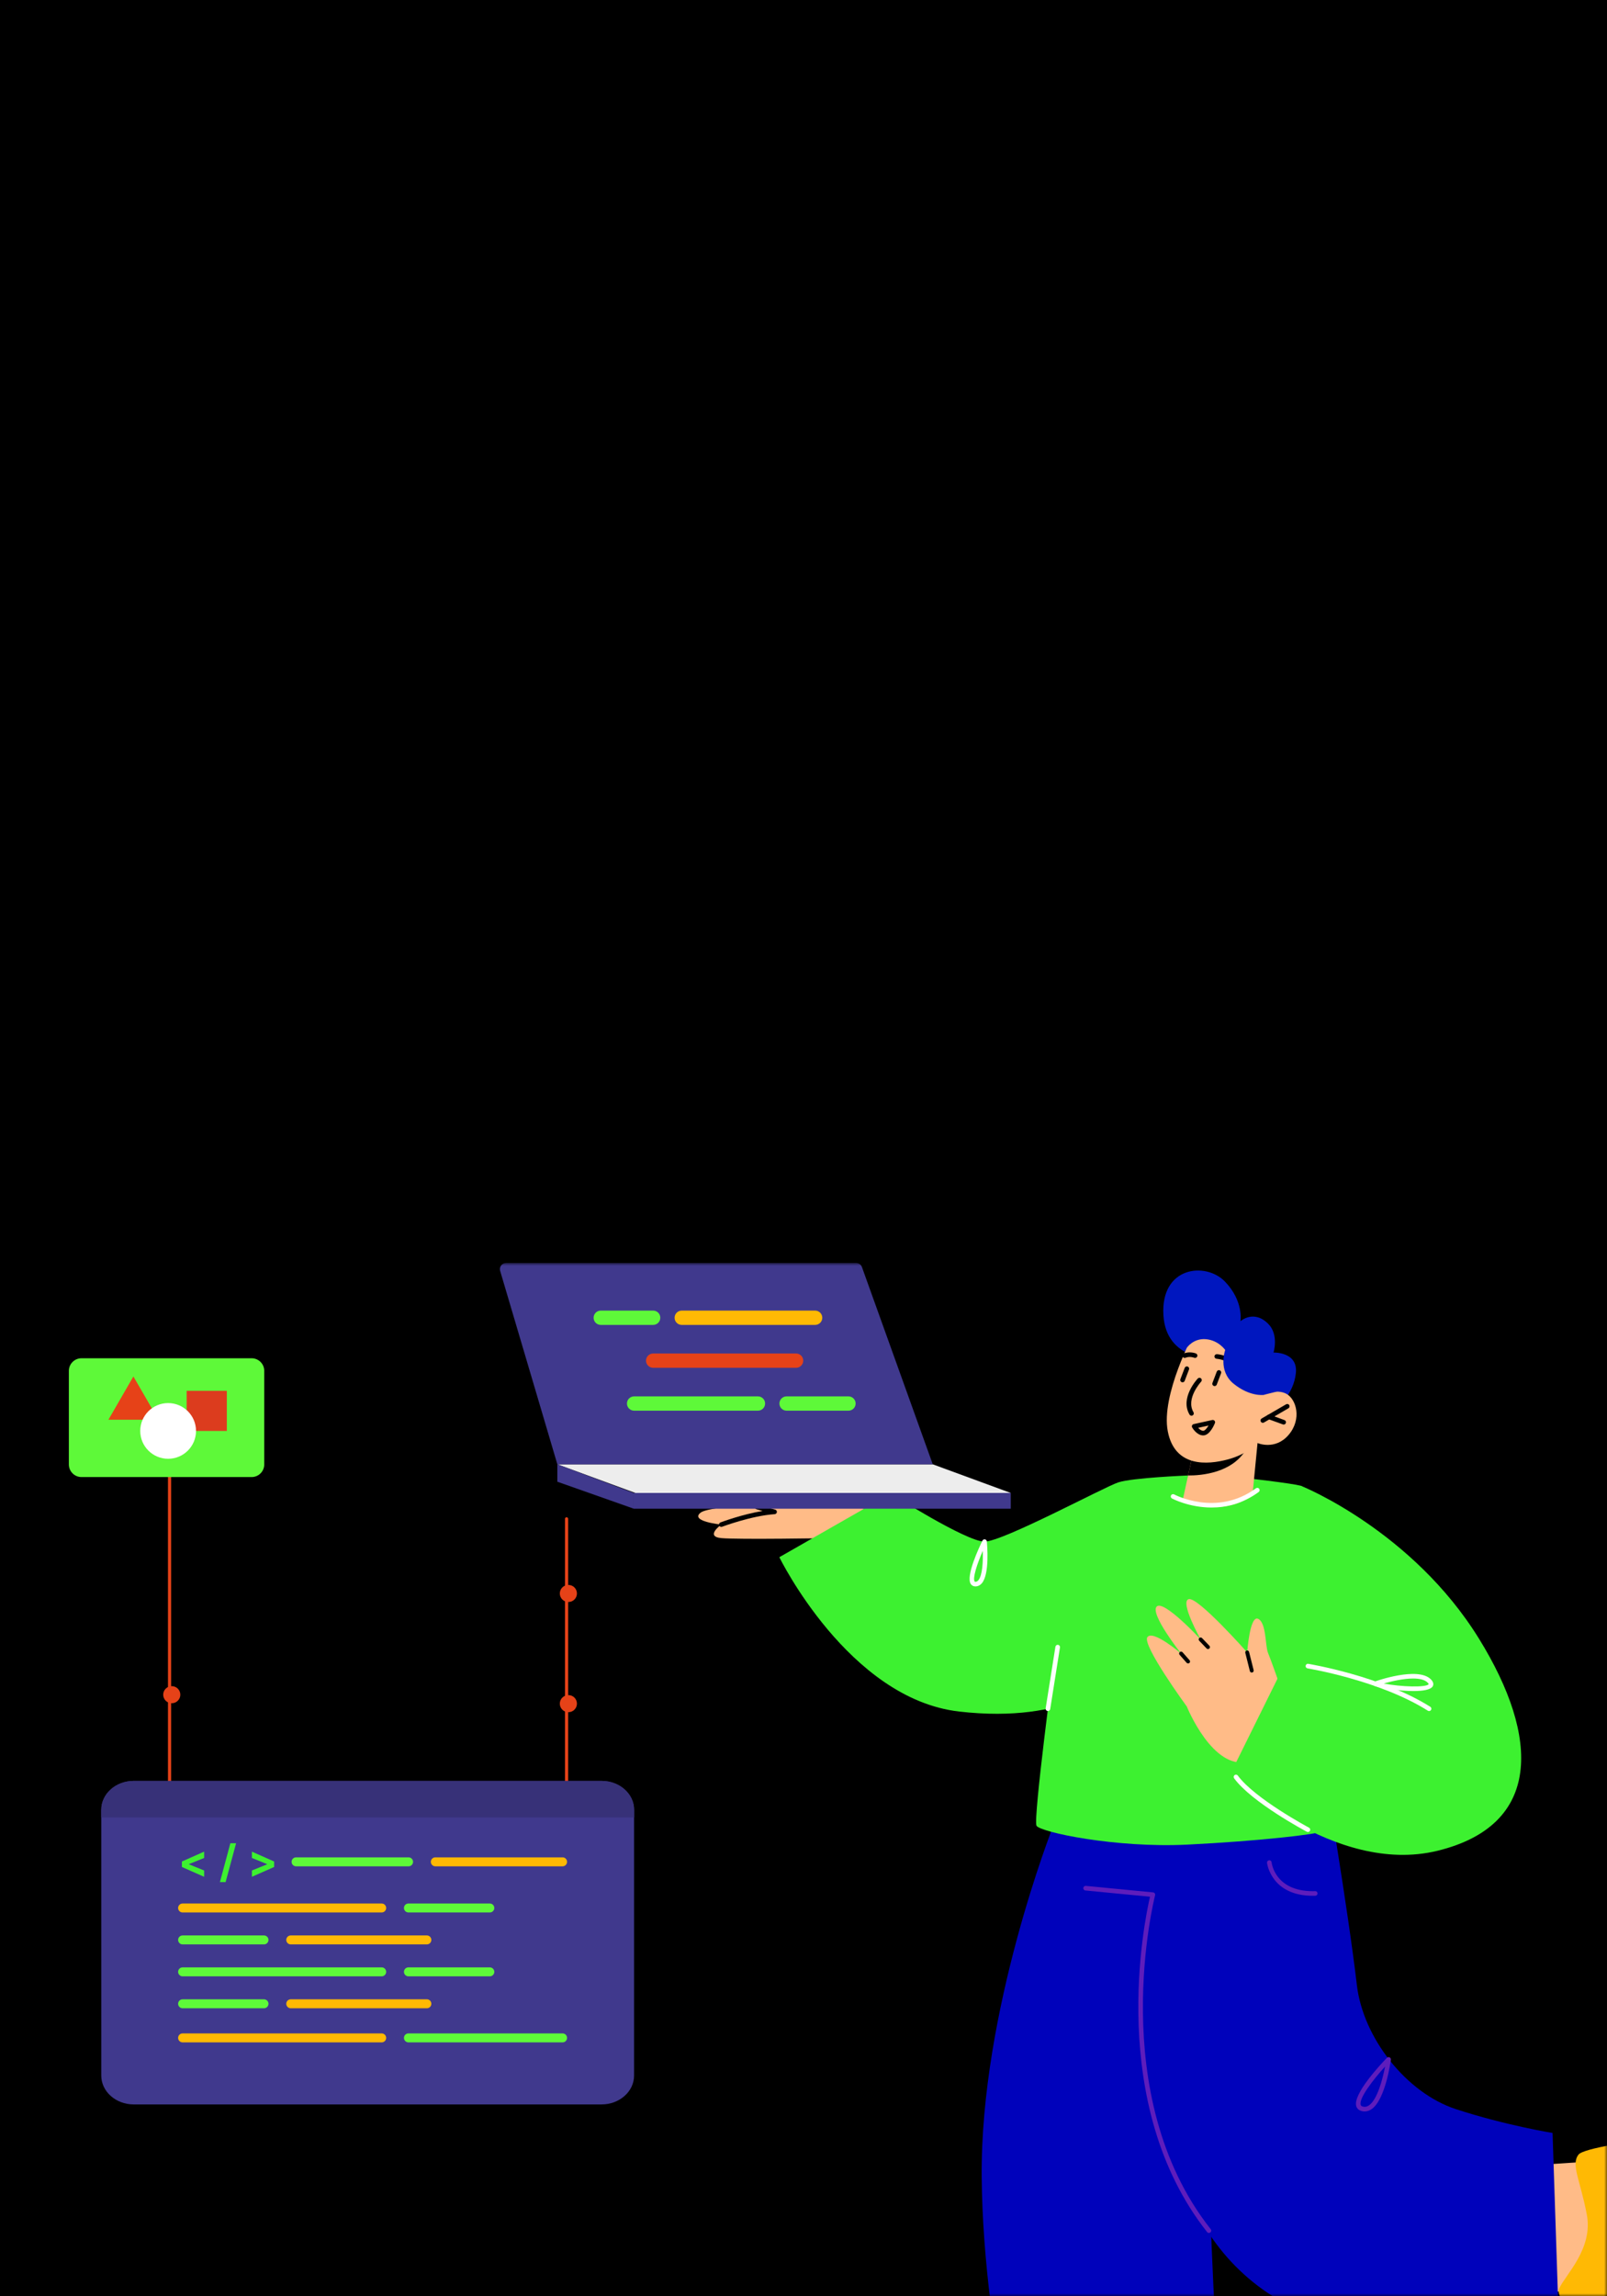 <svg width="280" height="400" viewBox="0 0 280 400" fill="none" xmlns="http://www.w3.org/2000/svg">
<path d="M280 0H0V400H280V0Z" fill="black"/>
<mask id="mask0_1455_34493" style="mask-type:alpha" maskUnits="userSpaceOnUse" x="0" y="220" width="280" height="180">
<path d="M280 220H0V400H280V220Z" fill="black"/>
</mask>
<g mask="url(#mask0_1455_34493)">
<path d="M29.552 316.292C29.474 316.292 29.405 316.261 29.351 316.205C29.297 316.15 29.267 316.079 29.267 316.001V251.828C29.267 251.67 29.39 251.544 29.544 251.544C29.698 251.544 29.821 251.67 29.821 251.828V315.717L98.441 315.67V264.581C98.441 264.424 98.564 264.297 98.718 264.297C98.872 264.297 98.995 264.424 98.995 264.581V315.953C98.995 316.111 98.872 316.237 98.718 316.245L29.536 316.292H29.552Z" fill="#E64218"/>
<path d="M100.525 277.575C100.525 278.397 99.856 279.064 99.033 279.064C98.21 279.064 97.541 278.397 97.541 277.575C97.541 276.754 98.21 276.086 99.033 276.086C99.856 276.086 100.525 276.754 100.525 277.575Z" fill="#E64218"/>
<path d="M99.033 298.256C99.857 298.256 100.525 297.589 100.525 296.767C100.525 295.944 99.857 295.277 99.033 295.277C98.209 295.277 97.541 295.944 97.541 296.767C97.541 297.589 98.209 298.256 99.033 298.256Z" fill="#E64218"/>
<path d="M31.42 295.208C31.42 296.029 30.751 296.697 29.928 296.697C29.105 296.697 28.436 296.029 28.436 295.208C28.436 294.387 29.105 293.719 29.928 293.719C30.751 293.719 31.42 294.387 31.42 295.208Z" fill="#E64218"/>
<path d="M17.645 315.252V361.554C17.645 364.333 20.182 366.582 23.296 366.582H104.811C107.941 366.582 110.479 364.333 110.479 361.554V315.252C110.479 312.473 107.941 310.224 104.811 310.224H23.296C20.182 310.224 17.645 312.473 17.645 315.252Z" fill="#40398D"/>
<path d="M51.588 323.542H71.188C71.619 323.542 71.969 323.891 71.969 324.323C71.969 324.754 71.619 325.104 71.188 325.104H51.588C51.157 325.104 50.807 324.754 50.807 324.323C50.807 323.891 51.157 323.542 51.588 323.542Z" fill="#5EF939"/>
<path d="M31.815 331.581H66.502C66.934 331.581 67.283 331.931 67.283 332.362C67.283 332.793 66.934 333.143 66.502 333.143H31.815C31.384 333.143 31.035 332.793 31.035 332.362C31.035 331.931 31.384 331.581 31.815 331.581Z" fill="#FFB904"/>
<path d="M71.164 331.581H85.346C85.777 331.581 86.127 331.931 86.127 332.362C86.127 332.793 85.777 333.143 85.346 333.143H71.164C70.733 333.143 70.383 332.793 70.383 332.362C70.383 331.931 70.733 331.581 71.164 331.581Z" fill="#5EF939"/>
<path d="M31.815 354.211H66.502C66.934 354.211 67.283 354.56 67.283 354.991C67.283 355.423 66.934 355.772 66.502 355.772H31.815C31.384 355.772 31.035 355.423 31.035 354.991C31.035 354.56 31.384 354.211 31.815 354.211Z" fill="#FFB904"/>
<path d="M71.165 354.211H98.023C98.454 354.211 98.804 354.56 98.804 354.991C98.804 355.423 98.454 355.772 98.023 355.772H71.165C70.734 355.772 70.384 355.423 70.384 354.991C70.384 354.56 70.734 354.211 71.165 354.211Z" fill="#5EF939"/>
<path d="M31.815 342.706H66.502C66.934 342.706 67.283 343.056 67.283 343.487C67.283 343.918 66.934 344.268 66.502 344.268H31.815C31.384 344.268 31.035 343.918 31.035 343.487C31.035 343.056 31.384 342.706 31.815 342.706Z" fill="#5EF939"/>
<path d="M71.164 342.706H85.346C85.777 342.706 86.127 343.056 86.127 343.487C86.127 343.918 85.777 344.268 85.346 344.268H71.164C70.733 344.268 70.383 343.918 70.383 343.487C70.383 343.056 70.733 342.706 71.164 342.706Z" fill="#5EF939"/>
<path d="M74.376 338.705L50.66 338.705C50.228 338.705 49.879 338.356 49.879 337.925C49.879 337.493 50.228 337.144 50.66 337.144L74.376 337.144C74.807 337.144 75.156 337.493 75.156 337.925C75.156 338.356 74.807 338.705 74.376 338.705Z" fill="#FFB904"/>
<path d="M45.998 338.705L31.816 338.705C31.385 338.705 31.035 338.356 31.035 337.925C31.035 337.493 31.385 337.144 31.816 337.144L45.998 337.144C46.429 337.144 46.779 337.493 46.779 337.925C46.779 338.356 46.429 338.705 45.998 338.705Z" fill="#5EF939"/>
<path d="M74.376 349.831L50.66 349.831C50.228 349.831 49.879 349.481 49.879 349.05C49.879 348.619 50.228 348.269 50.66 348.269L74.376 348.269C74.807 348.269 75.156 348.619 75.156 349.05C75.156 349.481 74.807 349.831 74.376 349.831Z" fill="#FFB904"/>
<path d="M45.998 349.831L31.816 349.831C31.385 349.831 31.035 349.481 31.035 349.05C31.035 348.619 31.385 348.269 31.816 348.269L45.998 348.269C46.429 348.269 46.779 348.619 46.779 349.05C46.779 349.481 46.429 349.831 45.998 349.831Z" fill="#5EF939"/>
<path d="M31.693 325.219V324.266L35.568 322.547V323.648L32.935 324.715V324.762L35.568 325.828V326.93L31.693 325.219ZM41.139 321.078L39.31 327.852H38.318L40.139 321.078H41.139ZM47.764 325.219L43.889 326.93V325.828L46.522 324.762V324.715L43.889 323.648V322.547L47.764 324.266V325.219Z" fill="#3DF130"/>
<path d="M75.85 323.542H98.023C98.454 323.542 98.804 323.891 98.804 324.323C98.804 324.754 98.454 325.104 98.023 325.104H75.85C75.418 325.104 75.069 324.754 75.069 324.323C75.069 323.891 75.418 323.542 75.85 323.542Z" fill="#FFB904"/>
<path d="M17.645 315.252V316.588H110.486V315.252C110.486 312.473 107.949 310.224 104.819 310.224H23.304C20.19 310.224 17.652 312.473 17.652 315.252H17.645Z" fill="#373178"/>
<path d="M43.842 236.602H14.199C12.984 236.602 12 237.585 12 238.797V255.101C12 256.314 12.984 257.297 14.199 257.297H43.842C45.057 257.297 46.041 256.314 46.041 255.101V238.797C46.041 237.585 45.057 236.602 43.842 236.602Z" fill="#5EF939"/>
<path d="M32.523 242.277H39.52V249.262H32.523V242.277Z" fill="#DC3C1E"/>
<path d="M23.242 239.774L21.066 243.543L18.89 247.312H23.242H27.602L25.425 243.543L23.242 239.774Z" fill="#E64218"/>
<path d="M29.294 254.112C26.61 254.112 24.434 251.94 24.434 249.261C24.434 246.581 26.61 244.409 29.294 244.409C31.978 244.409 34.153 246.581 34.153 249.261C34.153 251.94 31.978 254.112 29.294 254.112Z" fill="white"/>
<path d="M263.167 400.436L282.53 397.537L279.441 376.348L262.378 377.518L263.167 400.436Z" fill="#FFBB87"/>
<path d="M144.66 267.931C144.66 267.931 128.585 268.209 125.673 267.931C122.765 267.655 125.673 265.577 125.673 265.577C125.673 265.577 120.131 265.022 122.071 263.498C124.011 261.974 142.337 261.638 146.461 262.221C150.582 262.805 156.575 263.637 156.575 263.637L144.66 267.931Z" fill="#FFBB87"/>
<path d="M207.013 257.021C207.013 257.021 197.316 257.402 194.822 258.232C192.327 259.064 174.728 268.543 171.542 268.543C168.354 268.543 155.189 260.172 155.189 260.172L135.79 271.257C135.79 271.257 147.846 295.925 167.107 298.141C186.369 300.359 193.851 292.46 193.851 292.46L207.013 257.021Z" fill="#3DF130"/>
<path d="M183.509 318.08C183.509 318.08 170.787 350.23 171.047 379.262C171.308 408.295 180.1 439.714 180.1 439.714L218.705 440.443C218.705 440.443 212.222 409.615 211.666 402.519C211.111 395.422 209.666 350.475 209.666 350.475L209.245 319.938L183.509 318.08Z" fill="#0002BB"/>
<path d="M230.792 308.563C230.792 308.563 234.811 332.136 236.419 345.792C237.5 354.983 245.023 364.573 253.666 367.4C262.312 370.229 270.515 371.551 270.515 371.551L271.623 405.099C271.623 405.099 242.43 412.925 221.918 400.087C201.406 387.25 202.737 360.497 202.737 360.497L201.212 317.357L230.792 308.563Z" fill="#0002BB"/>
<path d="M213.205 257.088C198.816 255.694 186.862 265.792 184.911 280.115L183.748 288.639C183.748 288.639 179.974 316.943 180.599 318.038C181.225 319.133 194.286 321.948 206.916 321.322C219.545 320.696 229.638 319.503 230.263 319.032C230.446 318.895 236.286 313.558 236.217 306.317C236.05 288.747 226.895 259.248 226.895 258.916C226.895 258.691 220.921 257.838 213.205 257.088Z" fill="#3DF130"/>
<path d="M210.641 388.968C210.729 388.968 210.818 388.939 210.891 388.881C211.065 388.745 211.095 388.493 210.957 388.318C192.47 364.909 201.169 330.49 201.261 330.146C201.29 330.032 201.267 329.912 201.202 329.815C201.134 329.717 201.026 329.656 200.911 329.645L189.193 328.513C188.952 328.498 188.775 328.654 188.754 328.876C188.733 329.096 188.894 329.292 189.114 329.313L200.373 330.4C199.4 334.59 192.759 366.567 210.326 388.815C210.406 388.915 210.524 388.968 210.641 388.968Z" fill="#5E1DBB"/>
<path d="M228.754 330.238C228.892 330.238 229.032 330.235 229.173 330.232C229.397 330.225 229.57 330.04 229.565 329.817C229.559 329.597 229.371 329.411 229.153 329.429C229.016 329.432 228.881 329.435 228.751 329.435C222.199 329.435 221.584 324.619 221.56 324.41C221.538 324.189 221.362 324.025 221.118 324.054C220.898 324.078 220.739 324.275 220.762 324.495C220.768 324.555 221.459 330.238 228.754 330.238Z" fill="#5E1DBB"/>
<path d="M241.333 359.978C240.908 362.215 239.979 365.7 238.563 366.718C238.227 366.961 237.889 367.046 237.534 366.975C237.16 366.903 237.107 366.734 237.084 366.664C236.731 365.546 239.226 362.301 241.333 359.978ZM237.776 367.802C238.211 367.802 238.634 367.658 239.032 367.37C241.41 365.66 242.303 359.073 242.342 358.792C242.363 358.621 242.274 358.454 242.117 358.379C241.963 358.305 241.776 358.337 241.654 358.461C240.648 359.5 235.655 364.793 236.318 366.905C236.418 367.221 236.683 367.627 237.38 367.764C237.513 367.789 237.645 367.802 237.776 367.802Z" fill="#5E1DBB"/>
<path d="M211.504 236.678C211.504 236.678 203.183 237.076 202.711 229.096C202.21 220.599 210.07 219.785 213.409 223.22C216.746 226.655 216.129 230.15 216.129 230.15C216.129 230.15 218.456 228.051 220.994 230.627C222.856 232.518 221.896 235.608 221.896 235.608C221.896 235.608 226.187 235.443 225.787 239.191C225.387 242.939 222.707 244.842 222.707 244.842L211.504 236.678Z" fill="#0017BF"/>
<path d="M219.111 251.371L218.247 260.213C218.247 260.213 216.404 262.6 211.19 262.514C207.305 262.45 206.038 261.447 206.038 261.447L207.013 257.021L207.97 252.706L217.51 251.566L219.111 251.371Z" fill="#FFBB87"/>
<path d="M217.51 251.566C217.463 251.804 217.344 252.08 217.169 252.393C214.759 256.616 209.257 257.04 207.012 257.021L207.969 252.706L217.51 251.566Z" fill="black"/>
<path d="M207.97 232.358C207.97 232.358 202.245 242.991 203.472 249.329C204.699 255.669 210.424 255.157 213.899 254.237C217.374 253.316 219.113 251.375 219.113 251.375C219.113 251.375 222.179 252.703 224.531 249.942C226.882 247.184 225.859 243.707 224.122 242.787C222.384 241.867 220.136 242.991 220.136 242.991L222.078 239.923C222.078 239.923 216.353 223.055 207.97 232.358Z" fill="#FFBB87"/>
<path d="M220.028 247.846C220.097 247.846 220.166 247.828 220.23 247.792L224.492 245.317C224.686 245.204 224.751 244.96 224.638 244.768C224.529 244.575 224.282 244.511 224.091 244.622L219.825 247.096C219.634 247.209 219.57 247.453 219.681 247.645C219.755 247.774 219.89 247.846 220.028 247.846Z" fill="black"/>
<path d="M223.665 248.151C223.829 248.151 223.983 248.05 224.042 247.886C224.118 247.679 224.01 247.45 223.803 247.372L221.245 246.441C221.034 246.364 220.805 246.473 220.729 246.682C220.654 246.889 220.761 247.119 220.969 247.196L223.527 248.127C223.572 248.143 223.618 248.151 223.665 248.151Z" fill="black"/>
<path d="M214.954 237.797C215.081 237.797 215.206 237.736 215.285 237.623C215.41 237.442 215.365 237.192 215.183 237.065C213.632 235.992 212.092 235.894 212.026 235.891C211.792 235.889 211.617 236.055 211.604 236.267C211.589 236.488 211.76 236.678 211.98 236.692C211.994 236.692 213.369 236.787 214.724 237.725C214.795 237.774 214.875 237.797 214.954 237.797Z" fill="black"/>
<path d="M206.418 236.541C206.468 236.541 206.519 236.533 206.569 236.512C207.306 236.212 208.074 236.51 208.08 236.514C208.289 236.595 208.52 236.494 208.602 236.29C208.686 236.085 208.586 235.852 208.382 235.768C208.337 235.751 207.31 235.344 206.266 235.768C206.06 235.852 205.962 236.086 206.046 236.292C206.108 236.448 206.259 236.541 206.418 236.541Z" fill="black"/>
<path d="M207.605 246.609C207.675 246.609 207.745 246.591 207.809 246.552C208 246.44 208.062 246.194 207.95 246.002C206.555 243.644 209.257 240.709 209.286 240.68C209.436 240.517 209.429 240.264 209.267 240.111C209.108 239.962 208.854 239.967 208.698 240.13C208.57 240.267 205.556 243.533 207.26 246.413C207.333 246.538 207.468 246.609 207.605 246.609Z" fill="black"/>
<path d="M206.043 240.795C206.205 240.795 206.356 240.695 206.418 240.535L207.168 238.561C207.249 238.354 207.144 238.123 206.937 238.044C206.73 237.964 206.499 238.07 206.42 238.277L205.668 240.249C205.588 240.456 205.692 240.689 205.9 240.767C205.948 240.785 205.996 240.795 206.043 240.795Z" fill="black"/>
<path d="M211.629 241.452C211.789 241.452 211.942 241.353 212.003 241.194L212.754 239.219C212.835 239.012 212.729 238.779 212.522 238.7C212.316 238.621 212.085 238.727 212.004 238.933L211.253 240.908C211.173 241.115 211.279 241.346 211.486 241.425C211.532 241.443 211.58 241.452 211.629 241.452Z" fill="black"/>
<path d="M206.794 234.766C206.794 234.766 207.927 233.082 210.134 233.283C212.342 233.483 213.479 235.163 213.479 235.163C213.479 235.163 212.146 238.783 214.953 241.05C217.76 243.316 220.135 242.99 220.135 242.99L222.385 242.428L224.293 239.406L218.663 232.008L210.937 226.911L206.418 230.273L206.794 234.766Z" fill="#0017BF"/>
<path d="M211.084 262.606C213.583 262.606 216.489 261.972 219.311 259.902C219.487 259.77 219.528 259.518 219.396 259.34C219.264 259.16 219.012 259.122 218.834 259.253C212.017 264.262 204.659 260.361 204.583 260.32C204.397 260.217 204.146 260.286 204.039 260.48C203.934 260.674 204.005 260.919 204.199 261.025C204.248 261.05 207.169 262.606 211.084 262.606Z" fill="white"/>
<path d="M298.543 371.889C299.834 372.515 299.25 381.128 299.499 381.855C299.749 382.584 294.915 385.017 295.754 386.366C296.582 387.718 299.031 389.273 300.239 391.259C301.365 393.114 303.293 424.727 302.866 430.9C302.828 431.408 302.349 431.787 301.8 431.731C300.435 431.593 297.774 431.239 295.089 430.383C292.672 429.614 290.218 428.439 288.667 426.645C284.607 421.996 282.449 411.829 279.716 408.267C276.981 404.694 270.702 400.923 271.69 398.617C272.687 396.311 277.626 391.772 276.478 385.757C275.341 379.743 273.665 377.042 275.047 375.31C275.918 374.219 284.546 372.902 291.097 372.233C294.936 371.833 298.065 371.66 298.543 371.889Z" fill="#FFB904"/>
<path d="M222.758 292.894C222.758 292.894 221.441 289.133 220.937 287.934C220.433 286.734 220.663 282.668 219.209 281.989C217.756 281.309 217.308 287.839 217.308 287.839C217.308 287.839 208.71 278.118 207.115 278.563C205.519 279.008 209.198 285.578 209.198 285.578C209.198 285.578 202.763 278.608 201.537 279.856C200.311 281.104 205.789 288.038 205.789 288.038C205.789 288.038 200.883 283.829 199.916 285.188C198.946 286.548 206.788 297.269 206.788 297.269C206.788 297.269 211.297 308.471 217.51 306.87C223.723 305.271 222.758 292.894 222.758 292.894Z" fill="#FFBB87"/>
<path d="M210.575 248.322C210.285 248.812 209.923 249.239 209.649 249.239C209.321 249.239 209 248.985 208.761 248.722L210.575 248.322ZM209.649 250.042C210.765 250.042 211.539 248.259 211.683 247.9C211.74 247.762 211.714 247.604 211.618 247.49C211.521 247.378 211.37 247.325 211.226 247.359L207.984 248.072C207.858 248.099 207.755 248.184 207.703 248.301C207.651 248.417 207.658 248.552 207.722 248.663C207.804 248.804 208.547 250.042 209.649 250.042Z" fill="black"/>
<path d="M125.673 265.978C125.721 265.978 125.769 265.969 125.816 265.953C125.866 265.932 130.939 264.03 134.985 263.761C135.181 263.746 135.339 263.595 135.36 263.399C135.377 263.205 135.255 263.023 135.066 262.972L132.016 262.129C131.799 262.065 131.584 262.196 131.523 262.41C131.465 262.622 131.591 262.844 131.804 262.903L132.883 263.202C129.277 263.794 125.71 265.134 125.53 265.201C125.323 265.278 125.22 265.511 125.299 265.718C125.358 265.879 125.512 265.978 125.673 265.978Z" fill="black"/>
<path d="M110.707 260.067H176.114L162.521 255.075H97.111L110.707 260.067Z" fill="#EDEDED"/>
<path d="M110.431 262.81H176.114V260.067H110.431V262.81Z" fill="#40398D"/>
<path d="M97.111 255.075V258.11L110.43 262.81V260.067L97.111 255.075Z" fill="#40398D"/>
<path d="M162.521 255.075L150.181 220.715C150.027 220.286 149.62 220.001 149.166 220.001H88.18C87.459 220.001 86.94 220.694 87.145 221.386L97.111 255.075H162.521Z" fill="#40398D"/>
<path d="M142.028 228.301H118.785C118.098 228.301 117.54 228.859 117.54 229.546C117.54 230.234 118.098 230.792 118.785 230.792H142.028C142.716 230.792 143.273 230.234 143.273 229.546C143.273 228.859 142.716 228.301 142.028 228.301Z" fill="#FFB904"/>
<path d="M147.839 243.243H137.048C136.36 243.243 135.803 243.801 135.803 244.488C135.803 245.176 136.36 245.733 137.048 245.733H147.839C148.527 245.733 149.084 245.176 149.084 244.488C149.084 243.801 148.527 243.243 147.839 243.243Z" fill="#5EF939"/>
<path d="M113.805 235.772H138.708C139.396 235.772 139.953 236.329 139.953 237.017C139.953 237.705 139.396 238.262 138.708 238.262H113.805C113.117 238.262 112.56 237.705 112.56 237.017C112.56 236.329 113.117 235.772 113.805 235.772Z" fill="#E64218"/>
<path d="M113.805 228.301H104.674C103.986 228.301 103.429 228.859 103.429 229.546C103.429 230.234 103.986 230.792 104.674 230.792H113.805C114.493 230.792 115.05 230.234 115.05 229.546C115.05 228.859 114.493 228.301 113.805 228.301Z" fill="#5EF939"/>
<path d="M132.067 243.243H110.484C109.797 243.243 109.239 243.801 109.239 244.488C109.239 245.176 109.797 245.733 110.484 245.733H132.067C132.755 245.733 133.312 245.176 133.312 244.488C133.312 243.801 132.755 243.243 132.067 243.243Z" fill="#5EF939"/>
<path d="M226.895 258.916C226.895 258.916 246.095 266.685 257.688 285.439C268.381 302.736 268.588 317.958 250.482 322.392C232.376 326.825 214.25 309.273 214.25 309.273L223.664 290.242L227.94 291.906L226.895 258.916Z" fill="#3DF130"/>
<path d="M218.103 291.352C218.128 291.352 218.157 291.349 218.185 291.341C218.366 291.296 218.475 291.111 218.43 290.93L217.635 287.758C217.59 287.578 217.401 287.464 217.226 287.511C217.044 287.557 216.934 287.74 216.98 287.922L217.775 291.095C217.812 291.249 217.95 291.352 218.103 291.352Z" fill="black"/>
<path d="M207.013 289.765C207.091 289.765 207.172 289.736 207.236 289.68C207.376 289.556 207.39 289.343 207.266 289.203L206.043 287.814C205.919 287.674 205.705 287.661 205.564 287.785C205.424 287.909 205.412 288.122 205.535 288.264L206.757 289.651C206.825 289.725 206.918 289.765 207.013 289.765Z" fill="black"/>
<path d="M210.48 287.257C210.566 287.257 210.649 287.225 210.713 287.162C210.85 287.032 210.853 286.819 210.725 286.684L209.441 285.346C209.31 285.211 209.096 285.206 208.963 285.335C208.828 285.465 208.825 285.68 208.953 285.815L210.235 287.153C210.302 287.222 210.391 287.257 210.48 287.257Z" fill="black"/>
<path d="M182.587 298.057C182.782 298.057 182.952 297.916 182.984 297.719L184.686 286.98C184.722 286.76 184.572 286.556 184.352 286.521C184.135 286.493 183.928 286.636 183.893 286.855L182.191 297.593C182.155 297.812 182.305 298.017 182.525 298.053C182.544 298.056 182.566 298.057 182.587 298.057Z" fill="white"/>
<path d="M248.998 298.057C249.131 298.057 249.262 297.992 249.337 297.87C249.456 297.683 249.4 297.434 249.213 297.317C240.678 291.929 228.078 289.851 227.953 289.832C227.715 289.792 227.528 289.946 227.492 290.164C227.457 290.383 227.606 290.588 227.825 290.624C227.95 290.645 240.391 292.697 248.783 297.995C248.85 298.037 248.924 298.057 248.998 298.057Z" fill="white"/>
<path d="M246.225 292.389C247.288 292.389 248.2 292.575 248.719 293.078C248.92 293.271 248.933 293.365 248.933 293.365C248.586 293.979 244.073 293.858 241.104 293.259C242.572 292.837 244.578 292.389 246.225 292.389ZM246.27 294.571C247.905 294.571 249.267 294.356 249.625 293.762C249.757 293.542 249.887 293.088 249.278 292.5C246.982 290.285 239.816 292.816 239.514 292.925C239.352 292.983 239.244 293.137 239.248 293.309C239.251 293.481 239.36 293.632 239.524 293.685C240.768 294.093 243.826 294.571 246.27 294.571Z" fill="white"/>
<path d="M171.239 270.151C171.293 271.956 171.195 274.403 170.469 275.272C170.326 275.442 170.179 275.527 170.005 275.542C169.861 275.548 169.833 275.51 169.819 275.486C169.446 274.94 170.2 272.524 171.239 270.151ZM169.963 276.345C169.999 276.345 170.033 276.345 170.069 276.342C170.461 276.31 170.803 276.123 171.086 275.786C172.457 274.143 171.998 269.077 171.942 268.503C171.923 268.327 171.789 268.181 171.614 268.148C171.431 268.118 171.261 268.206 171.181 268.367C170.678 269.388 168.215 274.558 169.152 275.937C169.334 276.204 169.618 276.345 169.963 276.345Z" fill="white"/>
<path d="M227.889 319.125C228.032 319.125 228.17 319.048 228.243 318.912C228.347 318.717 228.273 318.473 228.077 318.371C227.983 318.319 218.619 313.315 215.68 309.301C215.547 309.121 215.294 309.084 215.118 309.212C214.94 309.344 214.901 309.594 215.031 309.773C218.079 313.938 227.308 318.872 227.7 319.079C227.761 319.111 227.825 319.125 227.889 319.125Z" fill="white"/>
</g>
</svg>
